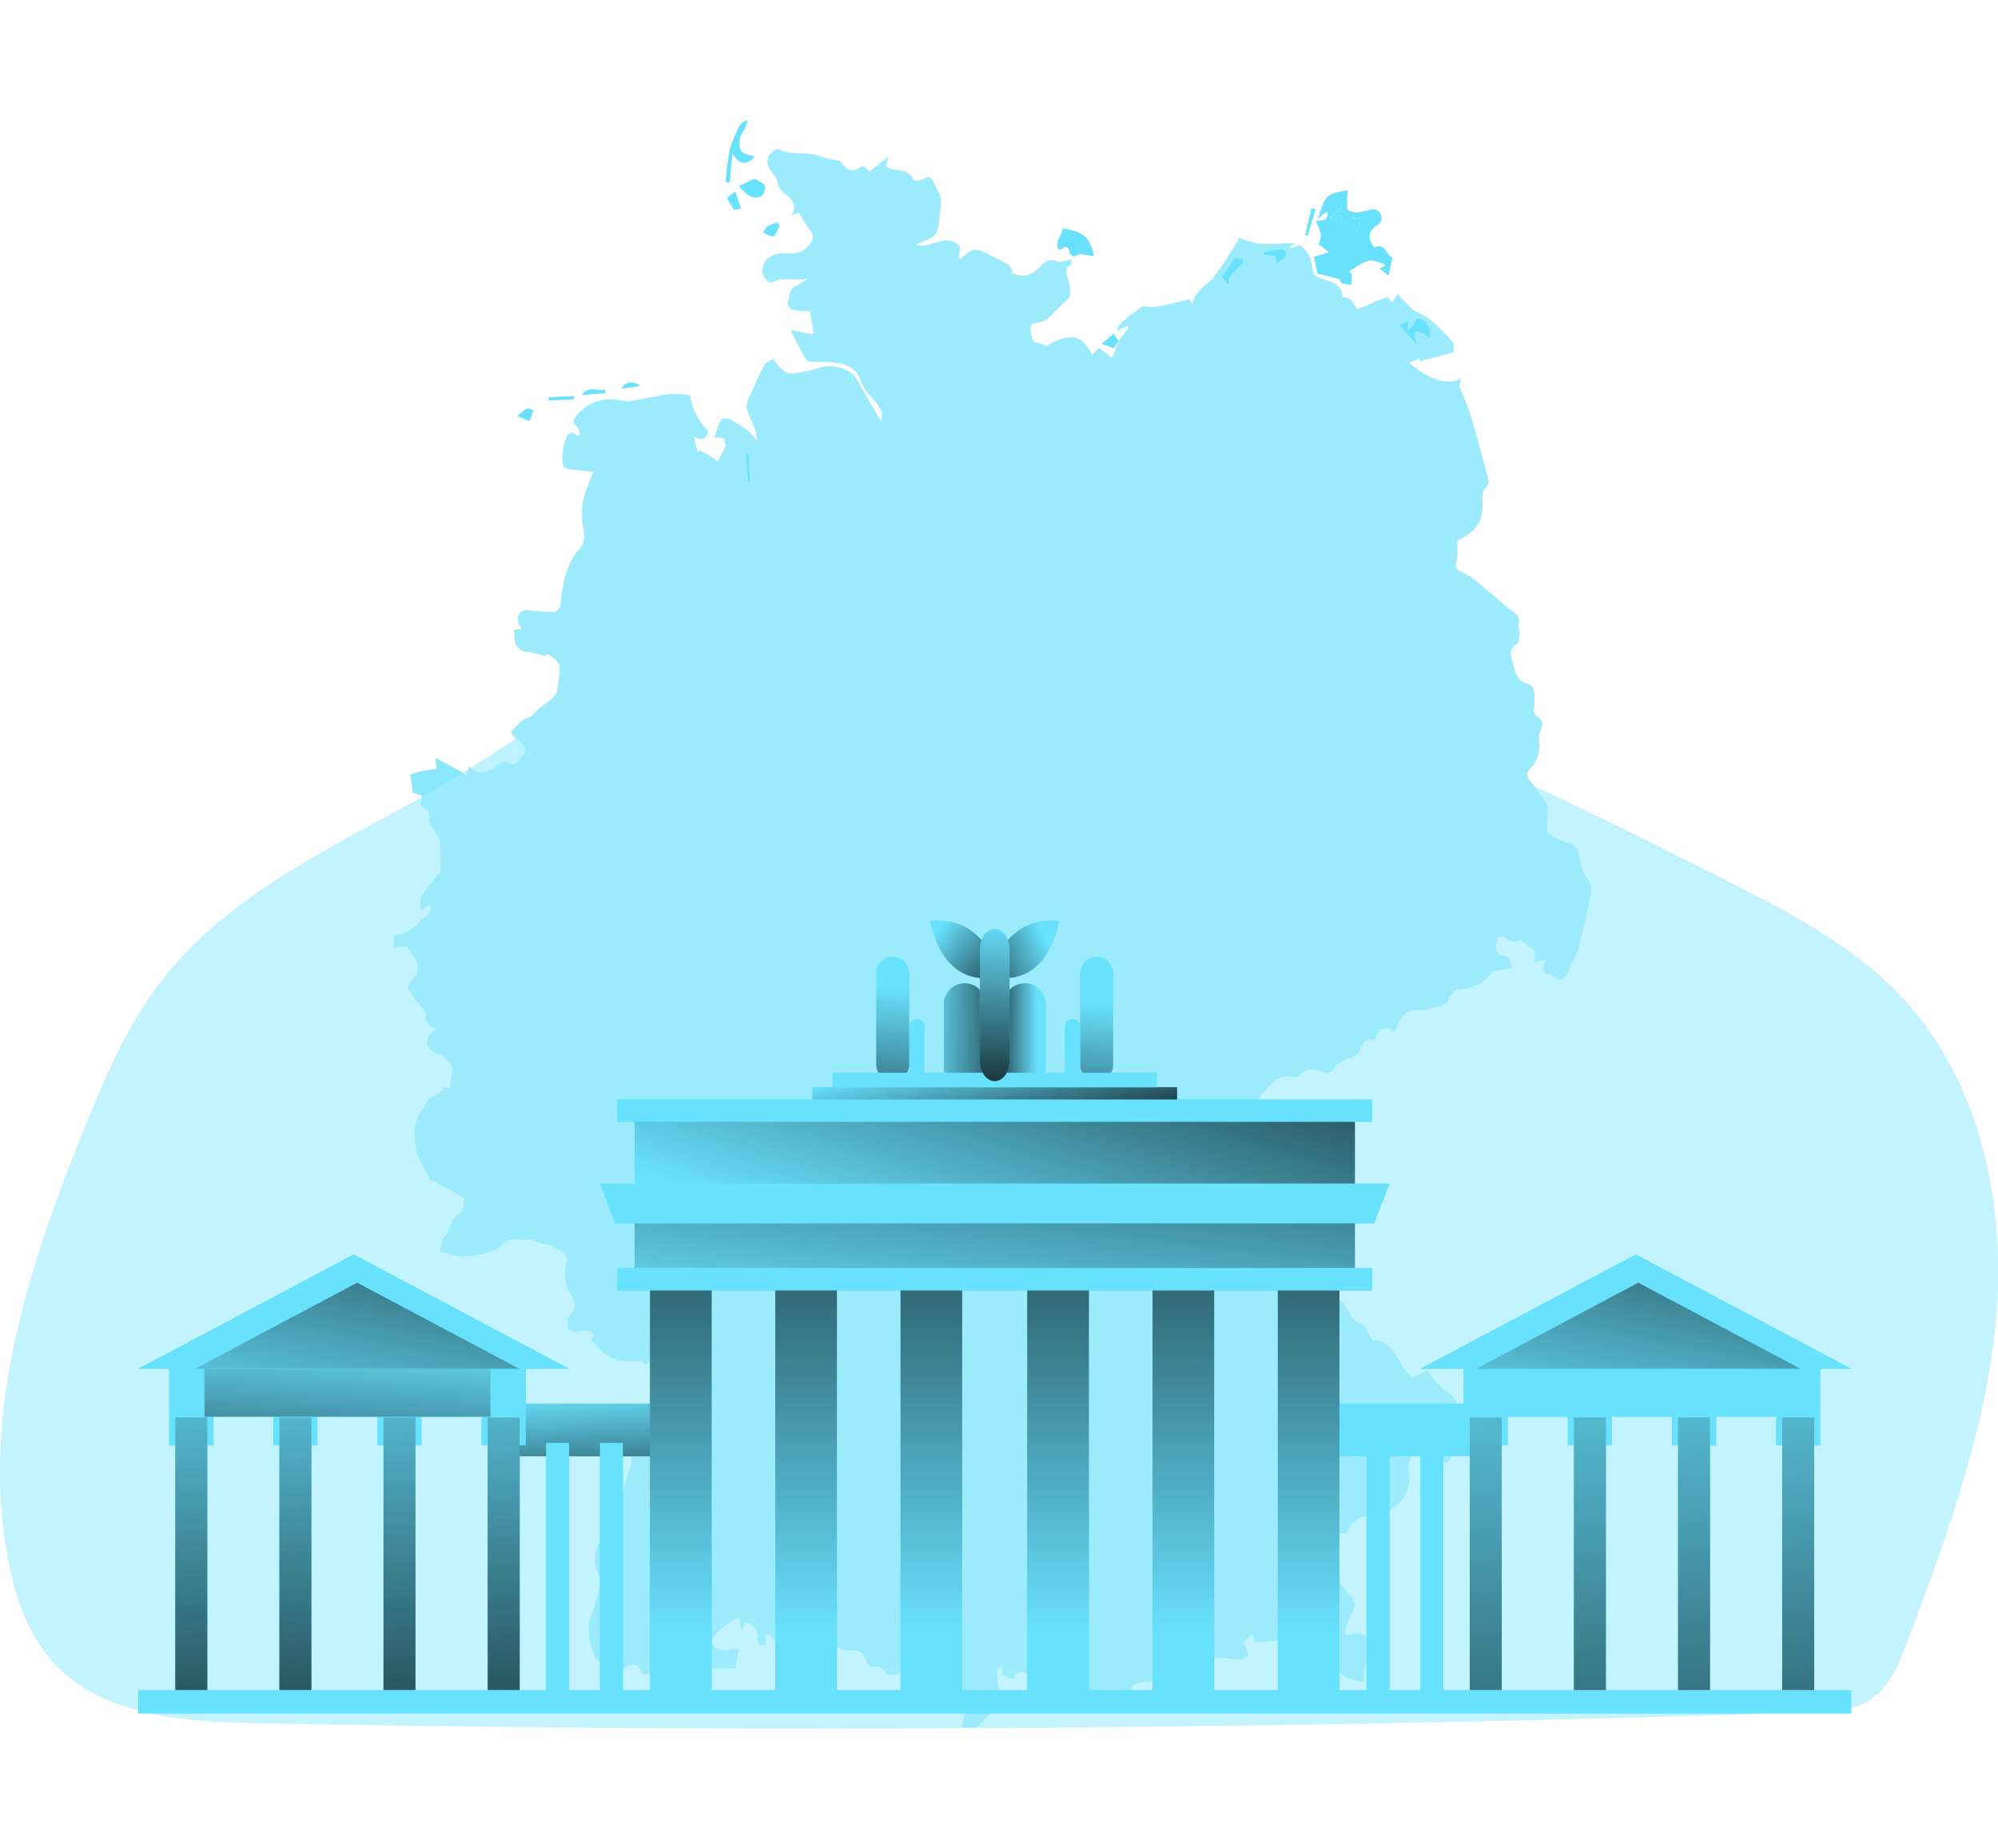 <svg id="Layer_1" data-name="Layer 1" xmlns="http://www.w3.org/2000/svg" xmlns:xlink="http://www.w3.org/1999/xlink" viewBox="0 0 496.87 399.98" class="styles_logo__3Jd-a" width="200" height="185"><defs><linearGradient id="linear-gradient__cahBNkqx" x1="242.66" y1="216.52" x2="238.48" y2="273.19" gradientUnits="userSpaceOnUse"><stop offset="0" stop-color="#010101" stop-opacity="0"/><stop offset="0.95" stop-color="#010101"/></linearGradient><linearGradient id="linear-gradient-2__cahBNkqx" x1="293.09" y1="220.24" x2="288.92" y2="276.9" xmlns:xlink="http://www.w3.org/1999/xlink" xlink:href="#linear-gradient__cahBNkqx"/><linearGradient id="linear-gradient-3__cahBNkqx" x1="278" y1="228.45" x2="263.62" y2="228.45" xmlns:xlink="http://www.w3.org/1999/xlink" xlink:href="#linear-gradient__cahBNkqx"/><linearGradient id="linear-gradient-4__cahBNkqx" x1="250.45" y1="228.28" x2="280.1" y2="228.82" xmlns:xlink="http://www.w3.org/1999/xlink" xlink:href="#linear-gradient__cahBNkqx"/><linearGradient id="linear-gradient-5__cahBNkqx" x1="253.34" y1="202.1" x2="276.95" y2="220.33" xmlns:xlink="http://www.w3.org/1999/xlink" xlink:href="#linear-gradient__cahBNkqx"/><linearGradient id="linear-gradient-6__cahBNkqx" x1="280.35" y1="204.64" x2="254" y2="216.94" xmlns:xlink="http://www.w3.org/1999/xlink" xlink:href="#linear-gradient__cahBNkqx"/><linearGradient id="linear-gradient-7__cahBNkqx" x1="147.35" y1="316.31" x2="149.69" y2="358.04" xmlns:xlink="http://www.w3.org/1999/xlink" xlink:href="#linear-gradient__cahBNkqx"/><linearGradient id="linear-gradient-8__cahBNkqx" x1="45.57" y1="291.98" x2="50.84" y2="462.41" xmlns:xlink="http://www.w3.org/1999/xlink" xlink:href="#linear-gradient__cahBNkqx"/><linearGradient id="linear-gradient-9__cahBNkqx" x1="71.44" y1="291.18" x2="76.71" y2="461.61" xmlns:xlink="http://www.w3.org/1999/xlink" xlink:href="#linear-gradient__cahBNkqx"/><linearGradient id="linear-gradient-10__cahBNkqx" x1="97.31" y1="290.38" x2="102.58" y2="460.81" xmlns:xlink="http://www.w3.org/1999/xlink" xlink:href="#linear-gradient__cahBNkqx"/><linearGradient id="linear-gradient-11__cahBNkqx" x1="123.19" y1="289.58" x2="128.46" y2="460.01" xmlns:xlink="http://www.w3.org/1999/xlink" xlink:href="#linear-gradient__cahBNkqx"/><linearGradient id="linear-gradient-12__cahBNkqx" x1="87.24" y1="301.24" x2="83.29" y2="369.32" xmlns:xlink="http://www.w3.org/1999/xlink" xlink:href="#linear-gradient__cahBNkqx"/><linearGradient id="linear-gradient-13__cahBNkqx" x1="443.2" y1="279.19" x2="455.49" y2="518.14" xmlns:xlink="http://www.w3.org/1999/xlink" xlink:href="#linear-gradient__cahBNkqx"/><linearGradient id="linear-gradient-14__cahBNkqx" x1="417.37" y1="280.52" x2="429.66" y2="519.47" xmlns:xlink="http://www.w3.org/1999/xlink" xlink:href="#linear-gradient__cahBNkqx"/><linearGradient id="linear-gradient-15__cahBNkqx" x1="391.54" y1="281.85" x2="403.84" y2="520.8" xmlns:xlink="http://www.w3.org/1999/xlink" xlink:href="#linear-gradient__cahBNkqx"/><linearGradient id="linear-gradient-16__cahBNkqx" x1="365.7" y1="283.18" x2="378" y2="522.13" xmlns:xlink="http://www.w3.org/1999/xlink" xlink:href="#linear-gradient__cahBNkqx"/><linearGradient id="linear-gradient-17__cahBNkqx" x1="237.32" y1="286.46" x2="272.46" y2="175.18" xmlns:xlink="http://www.w3.org/1999/xlink" xlink:href="#linear-gradient__cahBNkqx"/><linearGradient id="linear-gradient-18__cahBNkqx" x1="244.47" y1="306.18" x2="256.77" y2="194.91" xmlns:xlink="http://www.w3.org/1999/xlink" xlink:href="#linear-gradient__cahBNkqx"/><linearGradient id="linear-gradient-19__cahBNkqx" x1="169.31" y1="376.02" x2="169.31" y2="209.11" xmlns:xlink="http://www.w3.org/1999/xlink" xlink:href="#linear-gradient__cahBNkqx"/><linearGradient id="linear-gradient-20__cahBNkqx" x1="200.46" y1="376.02" x2="200.46" y2="209.11" xmlns:xlink="http://www.w3.org/1999/xlink" xlink:href="#linear-gradient__cahBNkqx"/><linearGradient id="linear-gradient-21__cahBNkqx" x1="231.61" y1="376.02" x2="231.61" y2="209.11" xmlns:xlink="http://www.w3.org/1999/xlink" xlink:href="#linear-gradient__cahBNkqx"/><linearGradient id="linear-gradient-22__cahBNkqx" x1="325.43" y1="376.02" x2="325.43" y2="209.11" xmlns:xlink="http://www.w3.org/1999/xlink" xlink:href="#linear-gradient__cahBNkqx"/><linearGradient id="linear-gradient-23__cahBNkqx" x1="294.28" y1="376.02" x2="294.28" y2="209.11" xmlns:xlink="http://www.w3.org/1999/xlink" xlink:href="#linear-gradient__cahBNkqx"/><linearGradient id="linear-gradient-24__cahBNkqx" x1="263.12" y1="376.02" x2="263.12" y2="209.11" xmlns:xlink="http://www.w3.org/1999/xlink" xlink:href="#linear-gradient__cahBNkqx"/><linearGradient id="linear-gradient-25__cahBNkqx" x1="244.65" y1="231.19" x2="251.68" y2="263.69" xmlns:xlink="http://www.w3.org/1999/xlink" xlink:href="#linear-gradient__cahBNkqx"/><linearGradient id="linear-gradient-26__cahBNkqx" x1="84.78" y1="331.72" x2="104.11" y2="230.69" xmlns:xlink="http://www.w3.org/1999/xlink" xlink:href="#linear-gradient__cahBNkqx"/><linearGradient id="linear-gradient-27__cahBNkqx" x1="403.38" y1="331.72" x2="422.7" y2="230.69" xmlns:xlink="http://www.w3.org/1999/xlink" xlink:href="#linear-gradient__cahBNkqx"/><linearGradient id="linear-gradient-28__cahBNkqx" x1="268.52" y1="199.7" x2="265.67" y2="255.71" xmlns:xlink="http://www.w3.org/1999/xlink" xlink:href="#linear-gradient__cahBNkqx"/></defs><title>Germany</title><path d="M135.2,163l1.31-.84c-.13.53-.25,1-.35,1.37C135.85,163.37,135.51,163.21,135.2,163Z" transform="translate(-20.08 -0.68)" fill="#68e1fd" opacity="0.43" style="isolation: isolate;"/><path d="M150,158.81c-.94,1.22-1.75,2.81-3.84,1.53-.47-.28-1.69.12-2.25.59-2.15,1.78-4.33,2.84-6.77.88,3.84-2.44,7.61-4.9,11.33-7.31.22.22.47.41.68.63C150.27,156.16,151.2,157.28,150,158.81Z" transform="translate(-20.08 -0.68)" fill="#68e1fd" opacity="0.43" style="isolation: isolate;"/><g id="VaARhh__cahBNkqx"><path d="M136.73,161.46a6.78,6.78,0,0,1-.22.72l.62-.37A4.17,4.17,0,0,1,136.73,161.46Zm-8,.59c-1.25.19-2.37.29-3.47.5s-2,.57-3.09.88c.16,1.31.35,2.84.57,4.58.59.16,1.37.41,2.27.66,0,.12-.06.28-.09.4.53-.28,1.06-.56,1.59-.87,3-1.68,5.9-3.43,8.74-5.18-2.19-1.18-4.34-2.34-6.84-3.71C128.52,160.68,128.61,161.34,128.68,162.05Z" transform="translate(-20.08 -0.68)" fill="#68e1fd" opacity="0.6"/><path d="M493.19,219c-12.23-13.14-28.61-21.5-44.62-29.61-15.44-7.8-31.07-15.67-46.92-23-.59-.72-1.16-1.46-1.66-2.21a2,2,0,0,1,.29-1.88,8.59,8.59,0,0,0,2.46-7.76,4.13,4.13,0,0,1,.44-2c.56-1.37.78-2.53-.85-3.43a2.41,2.41,0,0,1-.81-1.72c0-1.34.32-2.71.16-4-.09-.88-.66-2.28-1.22-2.37-3.62-.75-3.71-3.9-4.49-6.46a2.91,2.91,0,0,1,1.37-3.68c.56-.35.53-1.81.63-2.75,0-.56-.44-1.22-.28-1.72.59-2.24-.85-3.18-2.34-4.24s-3-2.59-4.59-3.84c-2.15-1.71-4.12-3.83-6.55-4.93-1.87-.84-2.44-1.31-1.87-3.34.4-1.4.09-3,.15-4.55,0-.22.38-.47.63-.62a25.6,25.6,0,0,0,2.65-1.56c2.46-2.1,3.15-4.84,2.93-8a4.19,4.19,0,0,1,.62-3c1.69-1.56.53-3,.25-4.55-.18-1.09-.56-2.12-.84-3.21-.59-2.1-1.12-4.25-1.71-6.34s-1.35-4.4-2.09-6.58c-.54-1.53-1.25-3-1.94-4.65l.41-2.15c-3.62,2.37-9.18-.44-12.89-3.84.84-.34,1.81-.69,2.72-1,0,.28-.07.65-.07.65,2.72-.71,5.46-1.43,8.46-2.24-.1-.78.12-2.28-.5-2.87-2.65-2.62-5-5.62-8.67-7.12-1.22-.5-2.13-1.74-3.16-2.68-.56-.56-1.09-1.18-1.62-1.78-.44.66-.9,1.31-1.46,2.16-.35-.47-.78-1.07-1.1-1.47l-7.45,3.09c-.91-.91-1.22-3.22-3.78-3-.06-3.65-3.31-3.84-5.62-4.8-1.06-.47-1.56-.69-1.71-1.81a15.23,15.23,0,0,0-1-3.93,11.86,11.86,0,0,0-2.15-2.44l-2.5.85c0-.13-.09-.29-.12-.41.4-.25.84-.47,1.56-.91-4.93,0-9.58,1-14.07-1.43a14.15,14.15,0,0,1-.75,1.37,79.13,79.13,0,0,1-5.59,8.52c-1.87,2.25-5,3.46-5.33,7-.22-.47-.41-1-.66-1.47l-5.43,1.25a34.65,34.65,0,0,1-3.52.66c-1,.09-2.28-.44-3,0a44.17,44.17,0,0,0-5.43,4.3c-.4.35-.5,1.09-.78,1.75,1-.56,1.81-1,2.59-1.4a5.88,5.88,0,0,0,.44.43c-.84,1.13-1.65,2.19-2.5,3.31v0c-.56,1.41-1.12,2.87-1.68,4.28l-3.25-2.53L291.67,59c-2.16-3.87-4.31-6.27-11.2-2.18L277,55.75c-.12-.43-.21-1-.4-1.59-.75-2.24-.16-3,2.15-3.18A4.82,4.82,0,0,0,281,49.73c1-.84,1.78-1.84,2.65-2.74s2.15-1.53,2.34-2.47a10.63,10.63,0,0,0-.5-4.52c-.37-1.25-.78-2.25.62-3.12.35-.19.28-1,.41-1.5-1.34.25-2.59.94-3.37.56-2-.9-3.37.1-4.4,1.22-1.62,1.78-3.46,2.65-5.74,2.15-.56-.18-1.12-.37-1.69-.53a3.39,3.39,0,0,1,.5-.34c-.37-.59-.62-1.44-1.15-1.75a46.88,46.88,0,0,0-5-2.56c-3.56-1.59-3.56-1.59-6.68,1.06-.09.07-.22.07-.56.13.09-1.06.19-2,.28-3.06-3.18-3.74-7.05.66-11-.5,2.37-1.15,4.9-1.4,5.49-4a48.4,48.4,0,0,0,.68-5.68,5.21,5.21,0,0,0,0-2.12c-.43-1.22-1.18-2.34-1.65-3.56-.65-1.65-1.34-1.81-2.84-.81-.53.34-2.06.34-2.21.06-1-2.06-2.66-2.37-4.65-2.49a7,7,0,0,1-2.22-.85l.6-2.46-4.68,3.71c-.69-.59-1.16-1.06-1.63-1.46-2.34,1.71-3.46,1.56-5.3-.57-.22-.28-.5-.71-.78-.71a24.53,24.53,0,0,1-5.62-1.35c-3-.81-6.36.07-9.33-1.49-.25-.1-.71.15-1,.34-1.87,1.12-2.21,3-.93,5,.56.84,1.5,1.65,1.62,2.56a4.64,4.64,0,0,0,2.18,3.37c2.25,1.78,2.66,3.43,1.35,5.18l1.93-.59c.91,1.46,1.59,2.77,2.47,3.93,1.62,2.09,1.18,2.84-.57,4.71-2.12,2.24-4.64,1.09-7,1.59-2.53.53-4.09,1.87-4,4.62a3.69,3.69,0,0,0,1,1.87c1.16,1.37,2.22-.06,3.34-.16,2.06-.15,4.15,0,6.77,0l-3.68,2.12c-2.09,4.93-1.47,5.93,4.37,5.74.31,1.78.62,3.62,1,5.84L216.66,53c1.41,2.71,2.47,4.86,3.62,6.95a1.81,1.81,0,0,0,1.22.88c1.56.12,3.15,0,4.71.09,3.09.25,6.21.69,7.64,4a14.2,14.2,0,0,0,3.75,5.64,8.48,8.48,0,0,1,1.78,3.09c.15.41-.13,1-.25,2-2.31-4-4.22-7.33-6.15-10.67-1.37-2.34-6-3.62-8.58-2.75a53.31,53.31,0,0,1-6.33,1.44c-2.87.59-4.25-1.53-5.78-3.53-.81.53-1.74.81-2.09,1.44-1.21,2.24-2.27,4.55-3.27,6.89-.53,1.22-1.34,2.59-1.16,3.72.38,2,1.5,3.9,2.19,5.86a12.6,12.6,0,0,1,.28,2.47,14.27,14.27,0,0,0-1.75-2.22,37.77,37.77,0,0,0-4.8-3.15c-.6-.31-2.1-.25-2.31.12a26.31,26.31,0,0,0-1.56,4.31c1.15.13,1.74.16,2.34.22.09.72.5,1.56.28,2.18a31.07,31.07,0,0,1-1.87,3.62c-.85-.59-1.66-1.21-2.53-1.74a12.75,12.75,0,0,0-1.94-.91,4.52,4.52,0,0,0-.46.34c-.29-1.15-.6-2.31-1-3.83,1,.34,1.53.68,2,.62a2.23,2.23,0,0,0,1.38-.9,1.65,1.65,0,0,0-.07-1.47,14.92,14.92,0,0,1-4.18-8.49,21,21,0,0,0-4.58-.37c-3.22.4-6.4,1.09-9.58,1.65a5.47,5.47,0,0,1-2,.13c-4.71-1-8.83-.35-12.07,3.62-.85,1-1.19,1.52-.07,2.52.57.5.66,1.5.94,2.25-.22.09-.41.22-.59.31-1.41-1.4-2.41-.78-2.94.63a12.85,12.85,0,0,0-.9,4.11c0,3.34.22,3.4,3.62,3.72,1.5.15,3,.31,4.05.4-.49,1.34-.93,2.47-1.37,3.59a17.79,17.79,0,0,0-1.28,9.36c.35,2.12,1,4.34-.75,6.24-3.55,4-4.21,9-4.77,14-.06.62-.91,1.65-1.4,1.68a39.87,39.87,0,0,1-6.18-.43c-1.91-.28-3.31.84-3,2.65a7.46,7.46,0,0,0,.94,2l-2,.19a6,6,0,0,1,.25,1.5c-.09,2.59,1.09,3.84,3.62,4.06a21.23,21.23,0,0,1,3.87,1,8.16,8.16,0,0,1,.69-.53,13.91,13.91,0,0,1,2.4,1.8,3.13,3.13,0,0,1,.59,2,37.61,37.61,0,0,1-.59,5.27,4.17,4.17,0,0,1-1.31,2.16c-1.28,1.15-3,1.93-4.06,3.24a4.57,4.57,0,0,1-2.28,1.53c-1.49.62-2.62,2.15-3.83,3.37-.1.06.25.69.5.94a9.47,9.47,0,0,0,.81.74c.22.22.47.41.68.63,1.13,1,2.06,2.15.85,3.68-.94,1.22-1.75,2.81-3.84,1.53-.47-.28-1.69.12-2.25.59-2.15,1.78-4.33,2.84-6.77.88l-.62.37c-.13.53-.25,1-.35,1.37-.31-.18-.65-.34-1-.53-2.84,1.75-5.74,3.5-8.74,5.18-.53.31-1.06.59-1.59.87-23.43,13.14-49.08,24.81-65.55,46.87-7.74,10.33-12.89,22.31-17.76,34.22-14.13,34.76-26.67,72.42-19.31,109.21,1.78,8.89,4.84,17.78,10.86,24.55C45.37,397.65,66,399,84.43,399.36q193.48,3.61,387-2.77c4.56-.16,9.36-.38,13.29-2.75,5.09-3.09,7.52-9.08,9.64-14.69,9.89-26.4,19.88-53.23,22.19-81.34S512.41,239.65,493.19,219ZM370.54,50.67c-.12.75-.22,1.34-.31,1.9a4.5,4.5,0,0,0,.44.22c.62-.9,1.21-1.81,1.9-2.81,2.22.22,3.4,1.87,3.15,5.18A10.63,10.63,0,0,0,374,53.85a10.77,10.77,0,0,0-2.09-.62c0,.62,0,1.25.09,1.87a11.13,11.13,0,0,0,.47,1.62c-1.69-1.9-3.12-3.59-4.5-5.11Zm-32-17.85a1.2,1.2,0,0,1,.94,2.09,9.39,9.39,0,0,1-2,1.5c-.12-.94-.22-1.59-.28-1.87-1.12-.1-2-.19-2.78-.25a5.08,5.08,0,0,0,0-.69A33.17,33.17,0,0,1,338.53,32.82Zm-12.82,4.37c1.18-2.34,1.15-2.37,3.65-1.87-.1.44,0,1-.28,1.25-1,1-2.13,1.87-3,3-.37.44-.19,1.31-.28,2.28-.59-.66-1.28-1.41-1.9-2.12A19.25,19.25,0,0,0,325.71,37.19ZM206.21,83.8c.12,2.31.25,4.65.37,7l-.46,0c-.19-2.34-.38-4.64-.6-7C205.77,83.84,206,83.8,206.21,83.8Z" transform="translate(-20.08 -0.68)" fill="#68e1fd" opacity="0.4" style="isolation: isolate;"/><path d="M298.3,55.66l2.52-3.32-.46-.44-2.59,1.38c.29-.66.39-1.38.8-1.74a44.47,44.47,0,0,1,5.42-4.3c.71-.46,2,.07,3,0a30.32,30.32,0,0,0,3.52-.67c1.77-.38,3.53-.81,5.44-1.24l.66,1.47c.33-3.53,3.45-4.76,5.31-7a83.51,83.51,0,0,0,5.61-8.52c.31-.48.55-1,.74-1.37,4.5,2.44,9.13,1.41,14.07,1.44l-1.56.89.13.42,2.5-.84a11.73,11.73,0,0,1,2.13,2.44,14.06,14.06,0,0,1,1,3.91c.15,1.14.66,1.35,1.71,1.8,2.31,1,5.58,1.18,5.64,4.81,2.55-.19,2.86,2.1,3.76,3l7.46-3.07,1.1,1.47L367.67,44c.54.59,1.05,1.23,1.64,1.78,1,.94,1.92,2.19,3.14,2.68,3.65,1.49,6,4.49,8.68,7.1.62.62.38,2.1.5,2.88l-8.48,2.27.07-.66-2.71,1c3.73,3.43,9.26,6.24,12.88,3.85L383,67.06c.69,1.63,1.4,3.11,1.94,4.64.76,2.17,1.44,4.37,2.08,6.58s1.15,4.23,1.72,6.35c.29,1.06.67,2.11.86,3.19.28,1.51,1.44,3-.25,4.56-.61.57-.71,2-.64,3,.24,3.15-.45,5.9-2.93,8a22.47,22.47,0,0,1-2.64,1.58c-.25.15-.62.4-.63.62-.07,1.53.24,3.15-.16,4.57-.57,2,0,2.49,1.88,3.34,2.43,1.08,4.41,3.19,6.55,4.9,1.55,1.25,3,2.68,4.58,3.84s2.94,2,2.33,4.25c-.13.5.34,1.15.29,1.71-.09,1-.07,2.41-.63,2.75a3,3,0,0,0-1.36,3.7c.78,2.56.88,5.68,4.5,6.43.56.12,1.12,1.52,1.21,2.37.15,1.33-.2,2.7-.15,4a2.27,2.27,0,0,0,.81,1.7c1.61.91,1.41,2.07.84,3.46a3.94,3.94,0,0,0-.43,2,8.63,8.63,0,0,1-2.46,7.75,2,2,0,0,0-.3,1.9c1.48,2.2,3.44,4.13,4.62,6.47.68,1.36.16,3.3.23,5,0,.8-.13,2,.31,2.33a16.24,16.24,0,0,0,5.37,2.6,3.46,3.46,0,0,1,2.15,2.21c.29,2.63.78,5,2.57,7.12.64.75.49,2.42.27,3.59-.83,4.38-1.81,8.75-2.81,13.1a12.15,12.15,0,0,1-1.09,2.42c-.57,1.23-1.18,2.44-1.7,3.69-.71,1.71-2.16,2.11-3.47.91-.22-.2-.46-.47-.72-.51-2.49-.34-2.65-1.56-.83-3.71l-3.18.57v-2.79l-3.65-2.64a3,3,0,0,1-4-.94c-.13-.17-1.52.17-1.61.49a7.19,7.19,0,0,0-.29,3.15,2.08,2.08,0,0,0,1.55,1.15c2,.12,2.14,1.46,2.2,3.21-1.37.21-2.73.38-4.07.63a1.68,1.68,0,0,0-1.1.54c-1.62,2.82-4.24,3.58-7.24,4a3.63,3.63,0,0,0-3.37,3c-.1.53-1.18,1-1.89,1.25a23.69,23.69,0,0,1-2.81.57c-.49.11-1,.55-1.43.47-2.76-.55-4.8.18-5.93,2.94a15.63,15.63,0,0,1-1.33,2.13c-2.45-1.25-4.17-.58-4.66,2.53-2.49-1.4-3,.69-3.67,1.93a3.67,3.67,0,0,1-2.86,2.33A6.73,6.73,0,0,0,352,236.4a2.6,2.6,0,0,1-3.54.87,4,4,0,0,0-4.93.88,2.11,2.11,0,0,1-1.59.55c-3.38-.71-5.31.79-7.34,3.47-1.82,2.42-3.77,4.5-4.05,7.68,0,.37-.76.79-1.25,1-.15.05-.73-.6-.84-1-.42-1.59-.45-3.38-2.7-3.68-.29,0-.4-.94-.74-1.29a5.62,5.62,0,0,0-1.31-.76,8.87,8.87,0,0,0-.48,1.16c-.11.41,0,.93-.2,1.25-1,1.41-.28,2.31.94,2.89a3.66,3.66,0,0,1,2.22,3.81,2.36,2.36,0,0,0,.71,1.7c2.26,1.85,4.63,3.58,6.92,5.41a2.57,2.57,0,0,1,.76,1.34c.29,1.25.83,2,2.27,2,.37,0,1.12.95,1,1.21a42.8,42.8,0,0,1-1.86,3.94c-.18.37-.55.84-.45,1.11.49,1.29-.09,1.89-1.13,2.53a2.08,2.08,0,0,0-.86,1.76,3.16,3.16,0,0,0,1.62,1.83,8.1,8.1,0,0,1,4.72,6.14,5.31,5.31,0,0,0,1.69,2.57c.09,2.28.73,4.25,3.14,5.31a2,2,0,0,1,1,.9c.94,2.08,2.17,2.64,4.61,2.13,2.15-.45,3.79,1.55,4.87,3.36.88,1.46,1.26,3,3.35,3.58,1,.27,1.57,2.09,2.33,3.2.2.3.39.85.61.86,4.14.14,5.53,3.3,7.22,6.29a15.05,15.05,0,0,0,2.75,2.95l3.63-1.68a43,43,0,0,0,3.07,3.86c1.12,1.13,2.79,1.83,3.64,3.11.69,1,.51,2.64.71,4,.15,1.05.3,2.11.46,3.17a6.89,6.89,0,0,1,.18,1.41c-.15,1.55-.38,3.1-.48,3.91l-2.78,3.49-6.71-3c-3.48,1.23-2.85,4.58-2.7,7.14.22,3.67-3.3,8.16-7.64,8.48-2.95.23-6,.93-7.49,4.14-.15.32-.49.84-.67.81-3.69-.6-3.81,3.62-6.26,4.73a3.6,3.6,0,0,0,.43,2.58c2.17,2.69,4.56,5.2,6.82,7.81a3.86,3.86,0,0,1,.43,5,8.48,8.48,0,0,0-.8,1.85c-1.16,3.47-1.14,3.4,2.5,2.82a2.8,2.8,0,0,1,2.32,1.21,9.32,9.32,0,0,1,.74,3.95c0,.71-.93,1.36-1.16,2.12a15.68,15.68,0,0,0-.45,3.07,15.47,15.47,0,0,0,0,1.67c-6.31-.44-8-3.36-9.61-9.76a21.07,21.07,0,0,1-3.55.18c-1.4-.16-2,.51-2.91,1.44-.56.58-2.3.42-3.3,0-.85-.33-1.39-1.45-1.84-2l-5.91.32-.6-2-2.26,2c.24.55.58,1.2.81,1.88.16.51.45,1.31.23,1.55a2.88,2.88,0,0,1-1.86.9c-1.52,0-3-.35-4.56-.37s-3.15-.31-4.17.38c-2.31,1.56-4.77.83-7.15,1.16-1.95.27-3.86.48-4.3,3.12-.09.57-1.7,1.14-2.67,1.27-1.54.21-3.2-.15-4.24,1.71l2,1.59c-2.84.95-4.89,3.18-8.15,2.49l1-2.07-9.59,2.49c-.23-2.82-.56-5-3.77-4.88l1-2c-1-.07-2-.46-2.51-.13-1.95,1.18-3.52.28-5-.72-1.82-1.23-3.28-1.47-4.35.83l-2.73-1,.13-2.06L269,385c-.37.47-1.06.95-1,1.41.06,1.84.36,3.67.54,5.51.06.63.32,1.46,0,1.85a43,43,0,0,1-5.12,6.24c-.76.69-2.54.28-4.25.41l1.29-4.67c-.85.26-1.24.41-1.65.5-1,.21-2,.39-3,.58a8,8,0,0,0-.16-2.7,15.89,15.89,0,0,0-2.07-3.09c-.4-.55-1.21-1-1.3-1.55-.26-1.53-1.06-1.92-2.38-1.47-1.5.51-2.44.39-3.15-1.34s-1.91-1.6-3.17.52l-2.75.23c-.78-1-1.49-2.67-3.74-2-.4.12-1.56-1-1.75-1.76-.55-2.11-2.08-2.62-3.82-2.45-2.3.24-3.74-1-5.25-2.36-2.18-2-4.46-3.89-6.69-5.83l-.6.76a36.75,36.75,0,0,0,3.9,2.86c1.78,1,1.77,2.66,2.37,4.12l-.49.52-8.1-4.24-.29.4c.5.58,1,1.15,1.58,1.8a17.17,17.17,0,0,1-1.85,1.39c-.73.41-1.54.7-2.31,1.05a16,16,0,0,0-.82-2.29,9.82,9.82,0,0,0-1.45-2.06c-.15-.17-1,0-1,0-.05.74,0,1.48,0,2.42a1.42,1.42,0,0,1-2.09-1.48c.25-2.28-.8-3.32-2.92-4l-1.07,2-.45-3.08c-1.84.19-6.47,4-6.78,5.54s1.59,2.67,3.53,2.4c1-.14,2-.15,3-.22-.19,1.21-.34,2.41-.56,3.61a7.53,7.53,0,0,1-.4,1.22c-2.37,0-4.59.1-6.8,0-1.17-.07-2.43,0-3.12-1.67-.25-.61-2.33-.92-3.35-.62-1.76.53-3.3,1.76-5,2.49a43.89,43.89,0,0,1-4.5,1.38c-1.26-3.08-2.8-3.32-5-1.15-2,2-3.94,1.81-5.23-.68l1.34-.61c.36-.17.7-.36,1.58-.82-1.78-.12-3.27.22-4-.38s-1.21-2.16-1.58-3.35a14,14,0,0,1-.58-3.41,10.34,10.34,0,0,1,.25-3.33c.77-2.7,1.76-5.34,2.55-8a3.57,3.57,0,0,0,.05-2.43c-2.38-4.29-1.47-8,1.62-11.5.65-.73.79-1.89,1.26-2.8s1.12-1.73,1.55-2.66a11.73,11.73,0,0,0,.52-2c.67-2.44,1.34-4.89,2-7.32.26-.92.89-1.85.8-2.72-.26-2.69,1.11-4.21,3.09-5.67,1.16-.85,1.85-2.31,2.87-3.37s2.26-2,3.38-3a6.64,6.64,0,0,0,1.68-1.71c1.1-2.25,2-4.58,3.13-7.09-1.57-.6-3.38-1.28-5.17-2a5.56,5.56,0,0,1-2-.95c-1-1-1.87-1.72-3.21-.63a.49.49,0,0,1-.43.09c-1.86-1.19-3.94-.28-5.88-.63a9.46,9.46,0,0,1-6.12-3.8,7.58,7.58,0,0,0-1.36-1.1l.66-1.48c-1-1.26-2.07-1.39-3.59-.78a2.77,2.77,0,0,1-2.56-.73c-.45-.91-.63-2.76-.1-3.2,2.17-1.78,1.42-3.74.5-5.46a9.64,9.64,0,0,1-.94-8.16,2,2,0,0,0-.29-1.4c-.71-1.4-4-2.84-5.79-3-1.24-.11-2.5-1.26-3.62-1.08-2.22.35-4.84-1-6.69,1.6-.66.95-2.31,1.33-3.58,1.7-3.3,1-6.65,1.56-10,0a7,7,0,0,0-1.57-.2c.3-1.28.2-2.83.92-3.55,1.77-1.76,1.56-4.71,4.13-6.06.78-.41.63-2.59.88-3.81l-7.8-4.27c-.26-.14-.64-.23-.76-.45a58.21,58.21,0,0,1-3.13-6.21,18,18,0,0,1-.61-4.39c-.39-3.73,1.84-6.48,3.57-9.4.1-.16.42-.16.61-.27,1.07-.59,2.13-1.2,3.2-1.81l-.28-.71,1.59.29c.26-1.8.85-3.54.62-5.16-.15-1.06-1.42-2-2.33-2.89-.44-.42-1.3-.35-1.84-.7-2.81-1.82-2.74-4.11.45-6.26-.76-.16-1.4-.12-1.75-.42a3.85,3.85,0,0,1-1-1.63c-.15-.43.2-1.1,0-1.43a52.2,52.2,0,0,0-3.44-4.75c-1.31-1.56-1.25-2.62.27-3.92a4.29,4.29,0,0,0,1.07-2c.74-2.56-1.7-3.92-2.45-5.93-.12-.33-1.86-.05-3.38-.05a28.84,28.84,0,0,1,.08-3,16.24,16.24,0,0,1,1.82,0c1.37-.94,3.33-1.67,4.25-3.08s3.64-1.64,2.7-4.33l-2.21,1.16c0-1.24-.37-2.48.08-3.24a54.08,54.08,0,0,1,4-5.37c.17-.22.55-.28.72-.51.43-.58.09-8.33-.34-8.94a32.67,32.67,0,0,1-2.14-3.13,6,6,0,0,1-.21-1.89c-.09-.59-.11-1.6-.4-1.69-2-.61-1.88-2-1.45-3.61L122.7,168l-.58-4.59c1.12-.32,2.09-.66,3.09-.87s2.21-.32,3.48-.5l-.33-2.73,7.79,4.24.59-2.11c2.62,2.46,4.89,1.36,7.17-.53.56-.46,1.76-.85,2.23-.57,2.11,1.26,2.91-.33,3.86-1.54,1.19-1.52.27-2.65-.86-3.68-.5-.46-1-.88-1.49-1.38-.25-.26-.59-.85-.51-.92,1.22-1.21,2.34-2.75,3.83-3.39a4.58,4.58,0,0,0,2.3-1.51c1-1.33,2.76-2.1,4-3.26a4.18,4.18,0,0,0,1.31-2.15,35.85,35.85,0,0,0,.59-5.28,3,3,0,0,0-.59-2,14.44,14.44,0,0,0-2.4-1.8l-.7.53a22,22,0,0,0-3.85-1c-2.52-.19-3.72-1.43-3.62-4a9.7,9.7,0,0,0-.24-1.5l2-.2a9.2,9.2,0,0,1-.94-2c-.34-1.81,1.09-2.93,3-2.65A38.7,38.7,0,0,0,158,123c.5,0,1.34-1,1.41-1.66.57-5,1.2-10,4.77-14,1.71-1.92,1.08-4.12.75-6.25a17.78,17.78,0,0,1,1.29-9.37l1.36-3.57c-1.05-.1-2.55-.27-4.05-.41-3.41-.3-3.59-.37-3.61-3.71a11.77,11.77,0,0,1,.9-4.11c.53-1.42,1.54-2,2.91-.63l.61-.32c-.3-.76-.38-1.75-.92-2.23-1.13-1-.8-1.54,0-2.55,3.26-3.94,7.37-4.65,12.08-3.61a5.43,5.43,0,0,0,2-.12c3.19-.56,6.36-1.26,9.57-1.66a22.54,22.54,0,0,1,4.6.37,14.88,14.88,0,0,0,4.17,8.49,1.56,1.56,0,0,1,.06,1.47,2.19,2.19,0,0,1-1.37.89c-.44.07-1-.28-2-.62l1,3.84.48-.35a18.9,18.9,0,0,1,1.93.91c.87.53,1.68,1.16,2.52,1.75A27.62,27.62,0,0,0,200.43,82c.22-.61-.17-1.44-.29-2.17l-2.33-.21a25.2,25.2,0,0,1,1.58-4.32c.22-.38,1.69-.45,2.31-.12a36.59,36.59,0,0,1,4.78,3.16,12.52,12.52,0,0,1,1.76,2.21A11.13,11.13,0,0,0,208,78c-.69-2-1.79-3.85-2.17-5.87-.2-1.13.62-2.51,1.14-3.7,1-2.34,2.07-4.68,3.28-6.92.34-.61,1.29-.9,2.1-1.43,1.52,2,2.9,4.12,5.78,3.51a49.24,49.24,0,0,0,6.31-1.4c2.56-.9,7.23.39,8.59,2.72,1.94,3.34,3.85,6.71,6.14,10.69.14-1.07.41-1.65.24-2a8.22,8.22,0,0,0-1.76-3.09,14.13,14.13,0,0,1-3.75-5.65c-1.42-3.3-4.54-3.75-7.64-4-1.57-.11-3.16,0-4.72-.11a1.81,1.81,0,0,1-1.22-.86c-1.15-2.1-2.22-4.25-3.61-7l5.88,1.1-1-5.83c-5.84.19-6.44-.81-4.36-5.74l3.69-2.13c-2.64,0-4.72-.11-6.79,0-1.12.08-2.18,1.5-3.33.13a3.68,3.68,0,0,1-1-1.86c-.14-2.74,1.43-4.1,4-4.63,2.29-.49,4.83.68,7-1.59,1.74-1.86,2.17-2.62.56-4.71-.89-1.15-1.56-2.46-2.47-3.92l-1.95.58c1.32-1.73.92-3.38-1.32-5.16a4.78,4.78,0,0,1-2.2-3.39c-.1-.9-1.05-1.71-1.61-2.56-1.29-1.92-.94-3.83.93-4.94.31-.18.8-.46,1-.34,3,1.56,6.37.68,9.35,1.48a25.23,25.23,0,0,0,5.61,1.34c.27,0,.55.46.78.73,1.83,2.12,3,2.26,5.29.55l1.62,1.49,4.7-3.72-.61,2.46a8,8,0,0,0,2.22.85c2,.1,3.7.42,4.67,2.5.13.28,1.66.28,2.21-.09,1.48-1,2.18-.83,2.83.84.47,1.21,1.23,2.31,1.67,3.54a5.13,5.13,0,0,1,0,2.1,49.19,49.19,0,0,1-.7,5.71c-.57,2.58-3.12,2.84-5.47,4,3.92,1.15,7.78-3.27,11,.51l-.29,3c.34-.08.49-.06.57-.13,3.12-2.64,3.13-2.66,6.68-1a53.12,53.12,0,0,1,5,2.54c.54.33.77,1.15,1.15,1.75l-.5.34,1.68.53c2.27.52,4.11-.37,5.74-2.14,1.05-1.13,2.43-2.12,4.4-1.22.78.36,2-.3,3.38-.55-.11.46-.06,1.29-.4,1.5-1.4.88-1,1.85-.64,3.1a10.36,10.36,0,0,1,.49,4.52c-.17.94-1.51,1.65-2.32,2.48S282,48.89,281,49.72A4.53,4.53,0,0,1,278.79,51c-2.31.19-2.9,1-2.17,3.2.18.56.29,1.15.4,1.58l3.44,1.1c6.89-4.1,9.06-1.69,11.2,2.19l1.73-1.62,3.25,2.51,1.7-4.34Zm74.2,1.06a14.27,14.27,0,0,1-.45-1.63c-.08-.62-.07-1.25-.1-1.87a12.15,12.15,0,0,1,2.1.63,10.59,10.59,0,0,1,1.67,1.32c.24-3.33-1-5-3.16-5.17l-1.89,2.81-.45-.25c.09-.56.18-1.13.31-1.9l-2.5.93Zm-48.59-17,1.89,2.11c.09-1-.09-1.84.28-2.29.87-1.09,2-1.94,3-3,.24-.26.19-.8.28-1.22-2.5-.5-2.46-.48-3.64,1.86A20.39,20.39,0,0,1,323.91,39.7Zm13.61-3.29a12,12,0,0,0,2-1.48,1.22,1.22,0,0,0-1-2.11,35.91,35.91,0,0,0-4.09.77v.69l2.79.27ZM206.13,90.82l.47,0c-.13-2.34-.25-4.67-.38-7l-.69.06Z" transform="translate(-20.08 -0.68)" fill="#68e1fd" opacity="0.42"/><path d="M361.83,32.38c2.77-1.27,3,2,4.5,2.5-.31,1.56-.58,2.94-.89,4.51l-2.38-1.81,1.49-.56c-.32-.47-.34-.56-.39-.57-1.26-.3-2.65-1.07-3.74-.75-1.75.51-3.29,1.73-4.92,2.65l.7.58v2.68a7.48,7.48,0,0,1-2.25-.24c-.44-.19-.65-.93-.74-1.09l-5.5-1.39c-.3-1.43-.61-2.92-.88-4.19l3.78-1.08L348,31.53c.82-2.21.82-2.21-.67-5.73,1.32-.23,3.29.27,2.72-2.35l-2.37,1.91c1-2.31,1.36-4.48,2.63-5.62s3.44-1.18,4.91-1.61a27.93,27.93,0,0,0-.08,4.7c.06.4,1.33.86,2.05.88a9.77,9.77,0,0,0,3.06-.55c1.28-.41,2.38-.45,3.1.86s.18,2.25-1,3C360.29,28.43,360.15,30.17,361.83,32.38Zm-8.3-9.07,0-.79-2.79,2.6.35.42,2.58-1.45-.11,2.13.38,0c0-.37,0-.75.05-1.13.8.62.9,1.61,1.45,2.09a7.09,7.09,0,0,0,2.46.85l.41-3.22-.76.54Z" transform="translate(-20.08 -0.68)" fill="#68e1fd"/><path d="M284.42,27.66c5.15.83,6.62,2.16,7.73,6.8-1.59.18-3.25-1-4.81.17-.15.12-1.24-.47-1.26-.78-.21-2.36-1.36-1.54-2.59-.76C282.11,30.9,284.23,29.5,284.42,27.66Z" transform="translate(-20.08 -0.68)" fill="#68e1fd"/><path d="M207.84,9.79C205.81,12,204,12,202.22,9c-.27,3-.47,5.12-.67,7.29l-1-.11a76.49,76.49,0,0,1,1-8,29.61,29.61,0,0,1,2.44-6,3,3,0,0,1,2-1.43c-.16.56-.27,1.13-.48,1.66s-.53.92-.77,1.4A5.12,5.12,0,0,0,204,5.61C204,8.81,204,8.81,207.84,9.79Z" transform="translate(-20.08 -0.68)" fill="#68e1fd"/><path d="M207.74,15.28c1,.66,2.27,1.07,2.58,1.87a2.82,2.82,0,0,1-1,2.6,3.74,3.74,0,0,1-3-.27,11.54,11.54,0,0,1-2.45-2.35Z" transform="translate(-20.08 -0.68)" fill="#68e1fd"/><path d="M214,26.86c-.49.93-.78,2.18-1.55,2.69-.48.31-1.7-.5-2.59-.81A5.64,5.64,0,0,1,211,27.13a10.65,10.65,0,0,1,2.34-.92Z" transform="translate(-20.08 -0.68)" fill="#68e1fd"/><path d="M202.93,18.46l1.42,4.24-1.71.39-1.81-3Z" transform="translate(-20.08 -0.68)" fill="#68e1fd"/><path d="M298.34,55.59,297,57.44l-3-1.1,3-2.47c.42.6.83,1.2,1.25,1.79Z" transform="translate(-20.08 -0.68)" fill="#68e1fd"/><path d="M151.72,75.61l-3-1.33c1.52-1,2.28-2.73,4-1.31Z" transform="translate(-20.08 -0.68)" fill="#68e1fd"/><path d="M170.69,68.64l-5.88.43c1.69-2.42,3.86-.86,5.77-1.3Z" transform="translate(-20.08 -0.68)" fill="#68e1fd"/><path d="M347.25,22.91l-2,6.62-.62-.14,1.58-6.73Z" transform="translate(-20.08 -0.68)" fill="#68e1fd"/><path d="M156.52,69.64l6.28-.3,0,.82-6.25.29Z" transform="translate(-20.08 -0.68)" fill="#68e1fd"/><path d="M179.32,66.85l-4.64.66C175.22,65.87,177.65,65.44,179.32,66.85Z" transform="translate(-20.08 -0.68)" fill="#68e1fd"/><path d="M372.5,56.72,368,51.59l2.5-.93c-.13.77-.22,1.34-.31,1.9l.45.25L372.56,50c2.21.19,3.4,1.84,3.16,5.17a10.59,10.59,0,0,0-1.67-1.32,12.15,12.15,0,0,0-2.1-.63c0,.62,0,1.25.1,1.87A14.27,14.27,0,0,0,372.5,56.72Z" transform="translate(-20.08 -0.68)" fill="#68e1fd"/><path d="M323.91,39.7a20.39,20.39,0,0,0,1.8-2.51c1.18-2.34,1.14-2.36,3.64-1.86-.09.42,0,1-.28,1.22-1,1-2.12,1.88-3,3-.37.45-.19,1.34-.28,2.29Z" transform="translate(-20.08 -0.68)" fill="#68e1fd"/><path d="M337.52,36.41l-.29-1.86-2.79-.27v-.69a35.91,35.91,0,0,1,4.09-.77,1.22,1.22,0,0,1,1,2.11A12,12,0,0,1,337.52,36.41Z" transform="translate(-20.08 -0.68)" fill="#68e1fd"/><path d="M206.13,90.82l-.6-7,.69-.06c.13,2.34.25,4.67.38,7Z" transform="translate(-20.08 -0.68)" fill="#68e1fd"/><path d="M353.53,23.31l4,2.08.76-.54-.41,3.22a7.09,7.09,0,0,1-2.46-.85c-.55-.48-.65-1.47-1.45-2.09,0,.38,0,.76-.05,1.13l-.38,0,.11-2.13-2.58,1.45-.35-.42,2.79-2.6Z" transform="translate(-20.08 -0.68)" fill="#68e1fd"/></g><path d="M246.18,235.58a4.08,4.08,0,0,1-4.09,4.09h0a4.09,4.09,0,0,1-4.1-4.09V212.9a4.09,4.09,0,0,1,4.1-4.08h0a4.07,4.07,0,0,1,4.09,4.08Z" transform="translate(-20.08 -0.68)" fill="#68e1fd"/><path d="M250,239.05a1.89,1.89,0,0,1-1.89,1.89h0a1.89,1.89,0,0,1-1.89-1.89V226.13a1.89,1.89,0,0,1,1.89-1.89h0a1.89,1.89,0,0,1,1.89,1.89Z" transform="translate(-20.08 -0.68)" fill="#68e1fd"/><path d="M288.71,235.58a4.08,4.08,0,0,0,4.09,4.09h0a4.08,4.08,0,0,0,4.09-4.09V212.9a4.08,4.08,0,0,0-4.09-4.08h0a4.08,4.08,0,0,0-4.09,4.08Z" transform="translate(-20.08 -0.68)" fill="#68e1fd"/><path d="M284.92,239.05a1.9,1.9,0,0,0,1.9,1.89h0a1.89,1.89,0,0,0,1.89-1.89V226.13a1.89,1.89,0,0,0-1.89-1.89h0a1.9,1.9,0,0,0-1.9,1.89Z" transform="translate(-20.08 -0.68)" fill="#68e1fd"/><path d="M271.13,234.7c0,2.75-1.65,5-3.68,5h0c-2,0-3.68-2.22-3.68-5V206.86c0-2.75,1.65-5,3.68-5h0c2,0,3.68,2.23,3.68,5Z" transform="translate(-20.08 -0.68)" fill="#68e1fd"/><path d="M269.69,236.33a5.2,5.2,0,0,0,5.2,5.21h0a5.21,5.21,0,0,0,5.21-5.21V220.57a5.2,5.2,0,0,0-5.21-5.2h0a5.2,5.2,0,0,0-5.2,5.2Z" transform="translate(-20.08 -0.68)" fill="#68e1fd"/><path d="M265.2,236.33a5.2,5.2,0,0,1-5.2,5.21h0a5.21,5.21,0,0,1-5.21-5.21V220.57a5.2,5.2,0,0,1,5.21-5.2h0a5.2,5.2,0,0,1,5.2,5.2Z" transform="translate(-20.08 -0.68)" fill="#68e1fd"/><path d="M268.55,213.55s-13.18,4.69-17.11-13.63C251.44,199.92,264.4,197.32,268.55,213.55Z" transform="translate(-20.08 -0.68)" fill="#68e1fd"/><path d="M266.35,213.55s13.18,4.69,17.1-13.63C283.45,199.92,270.49,197.32,266.35,213.55Z" transform="translate(-20.08 -0.68)" fill="#68e1fd"/><rect x="127.46" y="319.18" width="40.84" height="13.12" fill="#68e1fd"/><rect x="135.8" y="328.96" width="5.72" height="64.39" fill="#68e1fd"/><rect x="149.19" y="328.96" width="5.72" height="64.39" fill="#68e1fd"/><rect x="326.44" y="319.18" width="40.84" height="13.12" fill="#68e1fd"/><rect x="353.23" y="328.96" width="5.72" height="64.39" fill="#68e1fd"/><rect x="339.83" y="328.96" width="5.72" height="64.39" fill="#68e1fd"/><rect x="42.08" y="308.8" width="10.96" height="20.76" fill="#68e1fd"/><rect x="43.59" y="322.65" width="7.96" height="67.81" fill="#68e1fd"/><rect x="67.98" y="308.8" width="10.96" height="20.76" fill="#68e1fd"/><rect x="69.48" y="322.65" width="7.96" height="67.81" fill="#68e1fd"/><rect x="93.87" y="308.8" width="10.97" height="20.76" fill="#68e1fd"/><rect x="95.37" y="322.65" width="7.96" height="67.81" fill="#68e1fd"/><rect x="119.77" y="308.8" width="10.97" height="20.76" fill="#68e1fd"/><rect x="121.28" y="322.65" width="7.96" height="67.81" fill="#68e1fd"/><rect x="50.86" y="308.8" width="71.1" height="13.66" fill="#68e1fd"/><rect x="441.7" y="308.8" width="10.96" height="20.76" fill="#68e1fd"/><rect x="443.2" y="322.65" width="7.96" height="67.81" fill="#68e1fd"/><rect x="415.8" y="308.8" width="10.97" height="20.76" fill="#68e1fd"/><rect x="417.3" y="322.65" width="7.96" height="67.81" fill="#68e1fd"/><rect x="389.89" y="308.8" width="10.97" height="20.76" fill="#68e1fd"/><rect x="391.4" y="322.65" width="7.96" height="67.81" fill="#68e1fd"/><rect x="363.99" y="308.8" width="10.97" height="20.76" fill="#68e1fd"/><rect x="365.5" y="322.65" width="7.96" height="67.81" fill="#68e1fd"/><rect x="372.78" y="308.8" width="71.11" height="13.66" fill="#68e1fd"/><rect x="162.57" y="328.96" width="5.72" height="64.39" fill="#68e1fd"/><polygon points="247.38 244.73 157.81 244.73 157.81 264.5 247.38 264.5 336.94 264.5 336.94 244.73 247.38 244.73" fill="#68e1fd"/><polygon points="247.38 264.5 149.19 264.5 153.02 274.38 247.38 274.38 341.71 274.38 345.55 264.5 247.38 264.5" fill="#68e1fd"/><polygon points="247.38 274.38 157.81 274.38 157.81 285.51 247.38 285.51 336.94 285.51 336.94 274.38 247.38 274.38" fill="#68e1fd"/><polygon points="247.38 285.51 153.54 285.51 153.54 291.07 247.38 291.07 341.2 291.07 341.2 285.51 247.38 285.51" fill="#68e1fd"/><rect x="161.64" y="291.07" width="15.33" height="103.2" fill="#68e1fd"/><rect x="192.8" y="291.07" width="15.32" height="103.2" fill="#68e1fd"/><rect x="223.95" y="291.07" width="15.33" height="103.2" fill="#68e1fd"/><rect x="317.77" y="291.07" width="15.33" height="103.2" fill="#68e1fd"/><rect x="286.62" y="291.07" width="15.32" height="103.2" fill="#68e1fd"/><rect x="255.46" y="291.07" width="15.33" height="103.2" fill="#68e1fd"/><rect x="202.02" y="240.52" width="90.7" height="6.48" fill="#68e1fd"/><rect x="207.06" y="236.93" width="80.62" height="3.6" fill="#68e1fd"/><polygon points="272.73 243.57 262.22 243.57 232.52 243.57 153.54 243.57 153.54 249.13 232.52 249.13 262.22 249.13 272.73 249.13 341.2 249.13 341.2 243.57 272.73 243.57" fill="#68e1fd"/><polygon points="253.09 390.46 241.65 390.46 34.4 390.46 34.4 396.24 241.65 396.24 253.09 396.24 460.35 396.24 460.35 390.46 253.09 390.46" fill="#68e1fd"/><polygon points="87.95 282.11 34.4 310.53 87.95 310.53 141.51 310.53 87.95 282.11" fill="#68e1fd"/><polygon points="406.79 282.11 460.35 310.53 406.79 310.53 353.23 310.53 406.79 282.11" fill="#68e1fd"/><polygon points="406.79 282.11 460.35 310.53 406.79 310.53 353.23 310.53 406.79 282.11" fill="#68e1fd"/><path d="M246.18,235.58a4.08,4.08,0,0,1-4.09,4.09h0a4.09,4.09,0,0,1-4.1-4.09V212.9a4.09,4.09,0,0,1,4.1-4.08h0a4.07,4.07,0,0,1,4.09,4.08Z" transform="translate(-20.08 -0.68)" fill="#68e1fd"/><path d="M250,239.05a1.89,1.89,0,0,1-1.89,1.89h0a1.89,1.89,0,0,1-1.89-1.89V226.13a1.89,1.89,0,0,1,1.89-1.89h0a1.89,1.89,0,0,1,1.89,1.89Z" transform="translate(-20.08 -0.68)" fill="#68e1fd"/><path d="M288.71,235.58a4.08,4.08,0,0,0,4.09,4.09h0a4.08,4.08,0,0,0,4.09-4.09V212.9a4.08,4.08,0,0,0-4.09-4.08h0a4.08,4.08,0,0,0-4.09,4.08Z" transform="translate(-20.08 -0.68)" fill="#68e1fd"/><path d="M246.18,235.58a4.08,4.08,0,0,1-4.09,4.09h0a4.09,4.09,0,0,1-4.1-4.09V212.9a4.09,4.09,0,0,1,4.1-4.08h0a4.07,4.07,0,0,1,4.09,4.08Z" transform="translate(-20.08 -0.68)" fill="url(#linear-gradient__cahBNkqx)"/><path d="M288.71,235.58a4.08,4.08,0,0,0,4.09,4.09h0a4.08,4.08,0,0,0,4.09-4.09V212.9a4.08,4.08,0,0,0-4.09-4.08h0a4.08,4.08,0,0,0-4.09,4.08Z" transform="translate(-20.08 -0.68)" fill="url(#linear-gradient-2__cahBNkqx)"/><path d="M284.92,239.05a1.9,1.9,0,0,0,1.9,1.89h0a1.89,1.89,0,0,0,1.89-1.89V226.13a1.89,1.89,0,0,0-1.89-1.89h0a1.9,1.9,0,0,0-1.9,1.89Z" transform="translate(-20.08 -0.68)" fill="#68e1fd"/><path d="M269.69,236.33a5.2,5.2,0,0,0,5.2,5.21h0a5.21,5.21,0,0,0,5.21-5.21V220.57a5.2,5.2,0,0,0-5.21-5.2h0a5.2,5.2,0,0,0-5.2,5.2Z" transform="translate(-20.08 -0.68)" fill="#68e1fd"/><path d="M265.2,236.33a5.2,5.2,0,0,1-5.2,5.21h0a5.21,5.21,0,0,1-5.21-5.21V220.57a5.2,5.2,0,0,1,5.21-5.2h0a5.2,5.2,0,0,1,5.2,5.2Z" transform="translate(-20.08 -0.68)" fill="#68e1fd"/><path d="M269.69,236.33a5.2,5.2,0,0,0,5.2,5.21h0a5.21,5.21,0,0,0,5.21-5.21V220.57a5.2,5.2,0,0,0-5.21-5.2h0a5.2,5.2,0,0,0-5.2,5.2Z" transform="translate(-20.08 -0.68)" fill="url(#linear-gradient-3__cahBNkqx)"/><path d="M265.2,236.33a5.2,5.2,0,0,1-5.2,5.21h0a5.21,5.21,0,0,1-5.21-5.21V220.57a5.2,5.2,0,0,1,5.21-5.2h0a5.2,5.2,0,0,1,5.2,5.2Z" transform="translate(-20.08 -0.68)" fill="url(#linear-gradient-4__cahBNkqx)"/><path d="M268.55,213.55s-13.18,4.69-17.11-13.63C251.44,199.92,264.4,197.32,268.55,213.55Z" transform="translate(-20.08 -0.68)" fill="#68e1fd"/><path d="M266.35,213.55s13.18,4.69,17.1-13.63C283.45,199.92,270.49,197.32,266.35,213.55Z" transform="translate(-20.08 -0.68)" fill="#68e1fd"/><path d="M268.55,213.55s-13.18,4.69-17.11-13.63C251.44,199.92,264.4,197.32,268.55,213.55Z" transform="translate(-20.08 -0.68)" fill="url(#linear-gradient-5__cahBNkqx)"/><path d="M266.35,213.55s13.18,4.69,17.1-13.63C283.45,199.92,270.49,197.32,266.35,213.55Z" transform="translate(-20.08 -0.68)" fill="url(#linear-gradient-6__cahBNkqx)"/><rect x="127.46" y="319.18" width="40.84" height="13.12" fill="#68e1fd"/><rect x="127.46" y="319.18" width="40.84" height="13.12" fill="url(#linear-gradient-7__cahBNkqx)"/><rect x="135.8" y="328.96" width="5.72" height="64.39" fill="#68e1fd"/><rect x="149.19" y="328.96" width="5.72" height="64.39" fill="#68e1fd"/><rect x="326.44" y="319.18" width="40.84" height="13.12" fill="#68e1fd"/><rect x="353.23" y="328.96" width="5.72" height="64.39" fill="#68e1fd"/><rect x="339.83" y="328.96" width="5.72" height="64.39" fill="#68e1fd"/><rect x="42.08" y="308.8" width="10.96" height="20.76" fill="#68e1fd"/><rect x="43.59" y="322.65" width="7.96" height="67.81" fill="#68e1fd"/><rect x="67.98" y="308.8" width="10.96" height="20.76" fill="#68e1fd"/><rect x="69.48" y="322.65" width="7.96" height="67.81" fill="#68e1fd"/><rect x="93.87" y="308.8" width="10.97" height="20.76" fill="#68e1fd"/><rect x="95.37" y="322.65" width="7.96" height="67.81" fill="#68e1fd"/><rect x="119.77" y="308.8" width="10.97" height="20.76" fill="#68e1fd"/><rect x="121.28" y="322.65" width="7.96" height="67.81" fill="#68e1fd"/><rect x="43.59" y="322.65" width="7.96" height="67.81" fill="url(#linear-gradient-8__cahBNkqx)"/><rect x="69.48" y="322.65" width="7.96" height="67.81" fill="url(#linear-gradient-9__cahBNkqx)"/><rect x="95.37" y="322.65" width="7.96" height="67.81" fill="url(#linear-gradient-10__cahBNkqx)"/><rect x="121.28" y="322.65" width="7.96" height="67.81" fill="url(#linear-gradient-11__cahBNkqx)"/><rect x="50.86" y="308.8" width="71.1" height="13.66" fill="#68e1fd"/><rect x="50.86" y="308.8" width="71.1" height="13.66" fill="url(#linear-gradient-12__cahBNkqx)"/><rect x="441.7" y="308.8" width="10.96" height="20.76" fill="#68e1fd"/><rect x="443.2" y="322.65" width="7.96" height="67.81" fill="#68e1fd"/><rect x="415.8" y="308.8" width="10.97" height="20.76" fill="#68e1fd"/><rect x="417.3" y="322.65" width="7.96" height="67.81" fill="#68e1fd"/><rect x="389.89" y="308.8" width="10.97" height="20.76" fill="#68e1fd"/><rect x="391.4" y="322.65" width="7.96" height="67.81" fill="#68e1fd"/><rect x="363.99" y="308.8" width="10.97" height="20.76" fill="#68e1fd"/><rect x="365.5" y="322.65" width="7.96" height="67.81" fill="#68e1fd"/><rect x="443.2" y="322.65" width="7.96" height="67.81" fill="url(#linear-gradient-13__cahBNkqx)"/><rect x="417.3" y="322.65" width="7.96" height="67.81" fill="url(#linear-gradient-14__cahBNkqx)"/><rect x="391.4" y="322.65" width="7.96" height="67.81" fill="url(#linear-gradient-15__cahBNkqx)"/><rect x="365.5" y="322.65" width="7.96" height="67.81" fill="url(#linear-gradient-16__cahBNkqx)"/><rect x="372.78" y="308.8" width="71.11" height="13.66" fill="#68e1fd"/><rect x="162.57" y="328.96" width="5.72" height="64.39" fill="#68e1fd"/><polygon points="247.38 244.73 157.81 244.73 157.81 264.5 247.38 264.5 336.94 264.5 336.94 244.73 247.38 244.73" fill="#68e1fd"/><polygon points="247.38 244.73 157.81 244.73 157.81 264.5 247.38 264.5 336.94 264.5 336.94 244.73 247.38 244.73" fill="url(#linear-gradient-17__cahBNkqx)"/><polygon points="247.38 264.5 149.19 264.5 153.02 274.38 247.38 274.38 341.71 274.38 345.55 264.5 247.38 264.5" fill="#68e1fd"/><polygon points="247.38 274.38 157.81 274.38 157.81 285.51 247.38 285.51 336.94 285.51 336.94 274.38 247.38 274.38" fill="#68e1fd"/><polygon points="247.38 274.38 157.81 274.38 157.81 285.51 247.38 285.51 336.94 285.51 336.94 274.38 247.38 274.38" fill="url(#linear-gradient-18__cahBNkqx)"/><polygon points="247.38 285.51 153.54 285.51 153.54 291.07 247.38 291.07 341.2 291.07 341.2 285.51 247.38 285.51" fill="#68e1fd"/><rect x="161.64" y="291.07" width="15.33" height="103.2" fill="#68e1fd"/><rect x="192.8" y="291.07" width="15.32" height="103.2" fill="#68e1fd"/><rect x="223.95" y="291.07" width="15.33" height="103.2" fill="#68e1fd"/><rect x="317.77" y="291.07" width="15.33" height="103.2" fill="#68e1fd"/><rect x="286.62" y="291.07" width="15.32" height="103.2" fill="#68e1fd"/><rect x="255.46" y="291.07" width="15.33" height="103.2" fill="#68e1fd"/><rect x="161.64" y="291.07" width="15.33" height="103.2" fill="url(#linear-gradient-19__cahBNkqx)"/><rect x="192.8" y="291.07" width="15.32" height="103.2" fill="url(#linear-gradient-20__cahBNkqx)"/><rect x="223.95" y="291.07" width="15.33" height="103.2" fill="url(#linear-gradient-21__cahBNkqx)"/><rect x="317.77" y="291.07" width="15.33" height="103.2" fill="url(#linear-gradient-22__cahBNkqx)"/><rect x="286.62" y="291.07" width="15.32" height="103.2" fill="url(#linear-gradient-23__cahBNkqx)"/><rect x="255.46" y="291.07" width="15.33" height="103.2" fill="url(#linear-gradient-24__cahBNkqx)"/><rect x="202.02" y="240.52" width="90.7" height="6.48" fill="#68e1fd"/><rect x="202.02" y="240.52" width="90.7" height="6.48" fill="url(#linear-gradient-25__cahBNkqx)"/><rect x="207.06" y="236.93" width="80.62" height="3.6" fill="#68e1fd"/><polygon points="272.73 243.57 262.22 243.57 232.52 243.57 153.54 243.57 153.54 249.13 232.52 249.13 262.22 249.13 272.73 249.13 341.2 249.13 341.2 243.57 272.73 243.57" fill="#68e1fd"/><polygon points="253.09 390.46 241.65 390.46 34.4 390.46 34.4 396.24 241.65 396.24 253.09 396.24 460.35 396.24 460.35 390.46 253.09 390.46" fill="#68e1fd"/><polygon points="141.52 310.54 34.41 310.54 87.95 282.12 141.52 310.54" fill="#68e1fd"/><polygon points="129.16 310.54 48.51 310.54 88.82 289.13 129.16 310.54" fill="#68e1fd"/><polygon points="129.16 310.54 48.51 310.54 88.82 289.13 129.16 310.54" fill="url(#linear-gradient-26__cahBNkqx)"/><polygon points="447.76 310.54 367.1 310.54 407.42 289.13 447.76 310.54" fill="url(#linear-gradient-27__cahBNkqx)"/><path d="M271.13,234.7c0,2.75-1.65,5-3.68,5h0c-2,0-3.68-2.22-3.68-5V206.86c0-2.75,1.65-5,3.68-5h0c2,0,3.68,2.23,3.68,5Z" transform="translate(-20.08 -0.68)" fill="#68e1fd"/><path d="M271.13,234.7c0,2.75-1.65,5-3.68,5h0c-2,0-3.68-2.22-3.68-5V206.86c0-2.75,1.65-5,3.68-5h0c2,0,3.68,2.23,3.68,5Z" transform="translate(-20.08 -0.68)" fill="url(#linear-gradient-28__cahBNkqx)"/></svg>